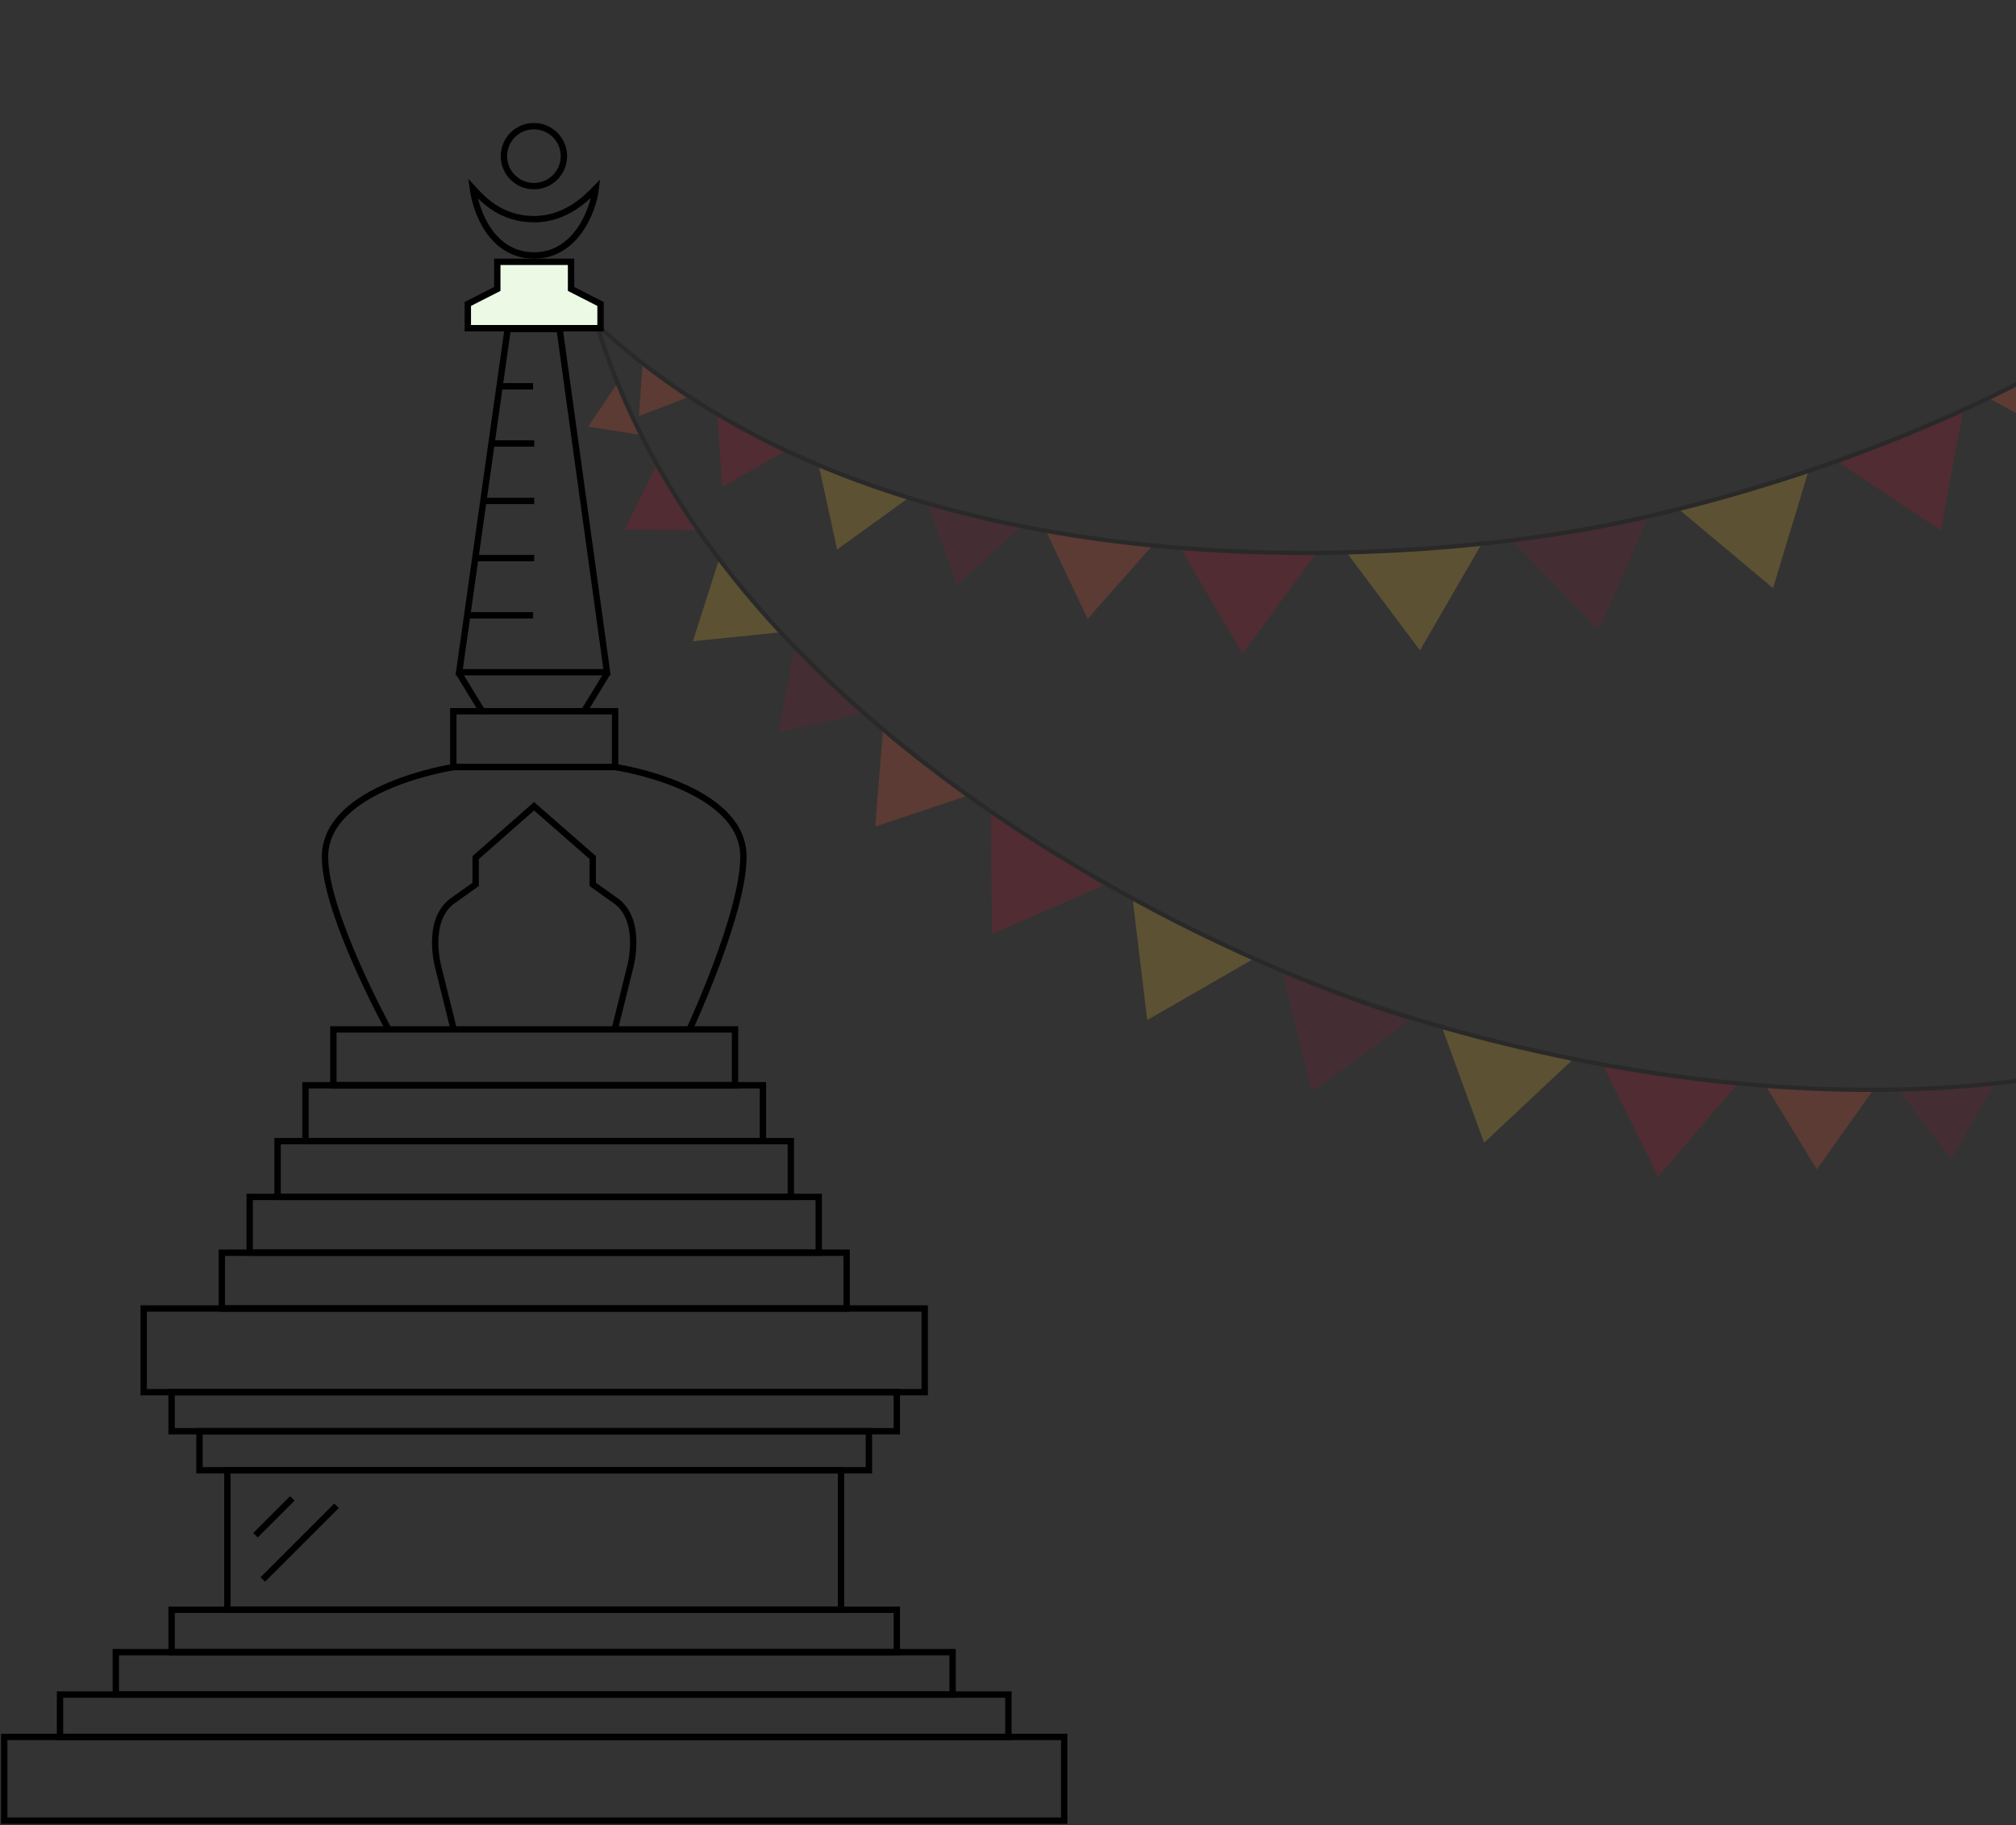 <svg width="951" height="861" viewBox="0 0 951 861" fill="none" xmlns="http://www.w3.org/2000/svg">
<rect x="0" y="0" width="951" height="861" fill="#333333" stroke="none"/>
<path d="M252.01 120.499C232.284 120.499 224.582 100.393 223.053 88.92C228.128 94.483 236.641 103.383 252.01 103.383C266.858 103.383 276.592 93.51 281.042 88.92C279.721 100.046 271.238 120.499 252.01 120.499Z" stroke="black" stroke-width="3"/>
<path d="M266.011 73.65C266.011 81.465 259.676 87.8 251.861 87.8C244.046 87.8 237.711 81.465 237.711 73.65C237.711 65.835 244.046 59.499 251.861 59.499C259.676 59.499 266.011 65.835 266.011 73.65Z" stroke="black" stroke-width="3"/>
<path d="M436.211 617.21H67.79V656.684H436.211V617.21Z" stroke="black" stroke-width="3" stroke-miterlimit="10"/>
<path d="M502 819.315H2V858.789H502V819.315Z" stroke="black" stroke-width="3" stroke-miterlimit="10"/>
<path d="M423.053 675.105H80.947V656.684H423.053V675.105Z" stroke="black" stroke-width="3" stroke-miterlimit="10"/>
<path d="M409.895 693.526H94.105V675.105H409.895V693.526Z" stroke="black" stroke-width="3" stroke-miterlimit="10"/>
<path d="M423.053 779.315H80.947V759.315H423.053V779.315Z" stroke="black" stroke-width="3" stroke-miterlimit="10"/>
<path d="M449.368 799.315H54.632V779.315H449.368V799.315Z" stroke="black" stroke-width="3" stroke-miterlimit="10"/>
<path d="M475.684 819.315H28.316V799.315H475.684V819.315Z" stroke="black" stroke-width="3" stroke-miterlimit="10"/>
<path d="M373.053 538.265H130.947V564.581H373.053V538.265Z" stroke="black" stroke-width="3" stroke-miterlimit="10"/>
<path d="M386.211 564.581H117.79V590.896H386.211V564.581Z" stroke="black" stroke-width="3" stroke-miterlimit="10"/>
<path d="M399.368 590.897H104.632V617.213H399.368V590.897Z" stroke="black" stroke-width="3" stroke-miterlimit="10"/>
<path d="M359.895 511.918H144.105V538.234H359.895V511.918Z" stroke="black" stroke-width="3" stroke-miterlimit="10"/>
<path d="M396.737 693.526H107.263V759.315H396.737V693.526Z" stroke="black" stroke-width="3" stroke-miterlimit="10"/>
<path d="M183.239 485.499C183.239 485.499 153.092 430.456 153.317 403.999C153.543 370.921 214.079 361.815 214.079 361.815H290.246C290.246 361.815 350.457 370.782 350.683 403.889C350.908 430.374 325.297 485.499 325.297 485.499" stroke="black" stroke-width="3" stroke-miterlimit="10"/>
<path fill-rule="evenodd" clip-rule="evenodd" d="M252.868 379.15L251.936 378.323L250.942 379.197L223.398 403.385L222.888 403.833V404.512V416.391L212.017 424.137L211.985 424.16L211.953 424.185C205.358 429.434 203.805 437.775 203.789 444.471C203.781 447.855 204.163 450.917 204.546 453.13C204.737 454.239 204.93 455.139 205.076 455.767C205.148 456.08 205.21 456.326 205.253 456.496C205.275 456.581 205.293 456.647 205.305 456.693L205.319 456.745L205.32 456.746L212.451 485.438L215.363 484.715L208.226 456.002L208.221 455.981L208.215 455.96L208.215 455.96L208.215 455.959L208.215 455.959L208.212 455.951L208.202 455.913C208.192 455.877 208.178 455.822 208.159 455.748C208.121 455.6 208.065 455.377 207.998 455.088C207.863 454.509 207.682 453.665 207.502 452.619C207.14 450.524 206.781 447.642 206.789 444.478C206.805 438.092 208.305 430.945 213.791 426.556L225.258 418.385L225.888 417.937V417.164V405.191L251.137 383.017L251.138 383.018L251.927 382.325L252.593 382.915L252.604 382.903L278.111 405.193V417.164V417.937L278.741 418.385L290.208 426.556C295.694 430.945 297.194 438.092 297.21 444.478C297.218 447.642 296.859 450.524 296.497 452.619C296.316 453.665 296.136 454.509 296.001 455.088C295.934 455.377 295.878 455.6 295.84 455.748C295.821 455.822 295.806 455.877 295.797 455.913L295.786 455.951L295.784 455.959L295.784 455.959L295.784 455.96L295.784 455.96L295.778 455.981L295.773 456.002L288.636 484.715L291.548 485.438L298.679 456.746L298.679 456.745L298.694 456.693C298.706 456.647 298.723 456.581 298.745 456.496C298.789 456.326 298.85 456.08 298.923 455.767C299.069 455.139 299.262 454.239 299.453 453.13C299.836 450.917 300.218 447.855 300.21 444.471C300.194 437.775 298.641 429.434 292.045 424.185L292.014 424.16L291.982 424.137L281.111 416.391V404.512V403.831L280.598 403.382L252.919 379.194L252.868 379.15Z" fill="black"/>
<path d="M346.737 485.57H157.264V511.886H346.737V485.57Z" stroke="black" stroke-width="3" stroke-miterlimit="10"/>
<path d="M120.503 724.17L137.893 706.781" stroke="black" stroke-width="3" stroke-miterlimit="10"/>
<path d="M123.981 745.037L158.76 710.258" stroke="black" stroke-width="3" stroke-miterlimit="10"/>
<path d="M220.684 154.811H253.044H283.285V143.382L269.382 136.293V123.51H234.587V136.293L220.684 143.382V154.811Z" fill="#EBF9E5" stroke="black" stroke-width="3" stroke-miterlimit="10"/>
<path d="M239.474 155.237L216.605 317.079H251.474H286.342L263.995 155.237H239.474Z" stroke="black" stroke-width="3"/>
<path d="M228.053 236.289H252" stroke="black" stroke-width="3"/>
<path d="M223.842 263.262L252 263.262" stroke="black" stroke-width="3"/>
<path d="M220.553 290.237L251.474 290.237" stroke="black" stroke-width="3"/>
<path d="M231.737 209.184H252" stroke="black" stroke-width="3"/>
<path d="M235.026 182.21H251.474" stroke="black" stroke-width="3"/>
<line x1="216.28" y1="317.217" x2="228.018" y2="336.428" stroke="black" stroke-width="3"/>
<path d="M286.501 317.5L275.049 336.261" stroke="black" stroke-width="3"/>
<rect x="213.842" y="335.5" width="76.316" height="26.316" stroke="black" stroke-width="3"/>
<g opacity="0.2">
<path d="M978.148 209.004L982.269 165.705L939.931 188.238L978.148 209.004Z" fill="#FF5C39" stroke="#FF5C39"/>
<path d="M915.184 249.344L925.363 194.481L868.704 218.47L915.184 249.344Z" fill="#C8102E" stroke="#C8102E"/>
<path d="M836.121 276.552L852.294 223.148L793.333 240.736L836.121 276.552Z" fill="#FFC72C" stroke="#FFC72C"/>
<path d="M754.354 295.65L776.683 244.513L716.065 255.061L754.354 295.65Z" fill="#8A1538" stroke="#8A1538"/>
<path d="M714.921 254.769C822.124 241.785 1059.16 172.961 1147.76 1.878" stroke="black" stroke-width="2"/>
<path d="M301.962 195.506L303.542 172.73L323.27 187.307L301.962 195.506Z" fill="#FF5C39" stroke="#FF5C39"/>
<path d="M341.164 228.779L338.927 196.284L369.512 212.738L341.164 228.779Z" fill="#C8102E" stroke="#C8102E"/>
<path d="M395.217 258.352L386.938 220.37L426.727 235.587L395.217 258.352Z" fill="#FFC72C" stroke="#FFC72C"/>
<path d="M451.681 275.356L438.537 238.66L480.286 248.877L451.681 275.356Z" fill="#8A1538" stroke="#8A1538"/>
<path d="M513.215 290.984L494.533 251.706L542.024 258.399L513.215 290.984Z" fill="#FF5C39" stroke="#FF5C39"/>
<path d="M586.179 307.357L557.849 259.285L619.296 262.448L586.179 307.357Z" fill="#C8102E" stroke="#C8102E"/>
<path d="M669.779 305.882L636.316 261.23L697.737 257.592L669.779 305.882Z" fill="#FFC72C" stroke="#FFC72C"/>
<path d="M753.146 295.862L714.675 255.446L775.244 244.625L753.146 295.862Z" fill="#8A1538" stroke="#8A1538"/>
<path d="M776.22 243.96C671.04 268.425 424.761 284.822 282.992 154.36" stroke="black" stroke-width="2"/>
</g>
<g opacity="0.2">
<path d="M978.944 538.989L993.692 503.022L951.865 511.098L978.944 538.989Z" fill="#FFC72C" stroke="#FFC72C"/>
<path d="M920.385 545.929L939.701 512.073L896.812 514.885L920.385 545.929Z" fill="#8A1538" stroke="#8A1538"/>
<path d="M857.072 550.635L882.29 515.198L834.358 513.542L857.072 550.635Z" fill="#FF5C39" stroke="#FF5C39"/>
<path d="M782.373 554.089L818.62 511.666L757.558 504.111L782.373 554.089Z" fill="#C8102E" stroke="#C8102E"/>
<path d="M700.299 538.12L741.007 499.957L681.152 485.709L700.299 538.12Z" fill="#FFC72C" stroke="#FFC72C"/>
<path d="M619.938 513.775L664.844 480.653L607.073 459.479L619.938 513.775Z" fill="#8A1538" stroke="#8A1538"/>
<path d="M606.228 458.655C705.561 501.012 945.251 559.927 1107.52 456.064" stroke="black" stroke-width="2"/>
<path d="M278.328 200.87L291.028 182.018L300.781 204.407L278.328 200.87Z" fill="#FF5C39" stroke="#FF5C39"/>
<path d="M295.527 249.294L309.849 220.009L328.125 249.577L295.527 249.294Z" fill="#C8102E" stroke="#C8102E"/>
<path d="M327.565 301.907L339.386 264.875L366.236 297.947L327.565 301.907Z" fill="#FFC72C" stroke="#FFC72C"/>
<path d="M367.963 344.864L374.927 306.513L405.974 336.236L367.963 344.864Z" fill="#8A1538" stroke="#8A1538"/>
<path d="M413.438 389.166L416.898 345.81L454.68 375.351L413.438 389.166Z" fill="#FF5C39" stroke="#FF5C39"/>
<path d="M468.44 439.827L467.942 384.03L519.575 417.493L468.44 439.827Z" fill="#C8102E" stroke="#C8102E"/>
<path d="M541.577 480.35L534.923 424.949L589.934 452.508L541.577 480.35Z" fill="#FFC72C" stroke="#FFC72C"/>
<path d="M618.785 513.356L605.676 459.119L663.541 480.032L618.785 513.356Z" fill="#8A1538" stroke="#8A1538"/>
<path d="M664.719 479.944C561.399 448.542 339.916 339.603 282.371 155.735" stroke="black" stroke-width="2"/>
</g>
</svg>
